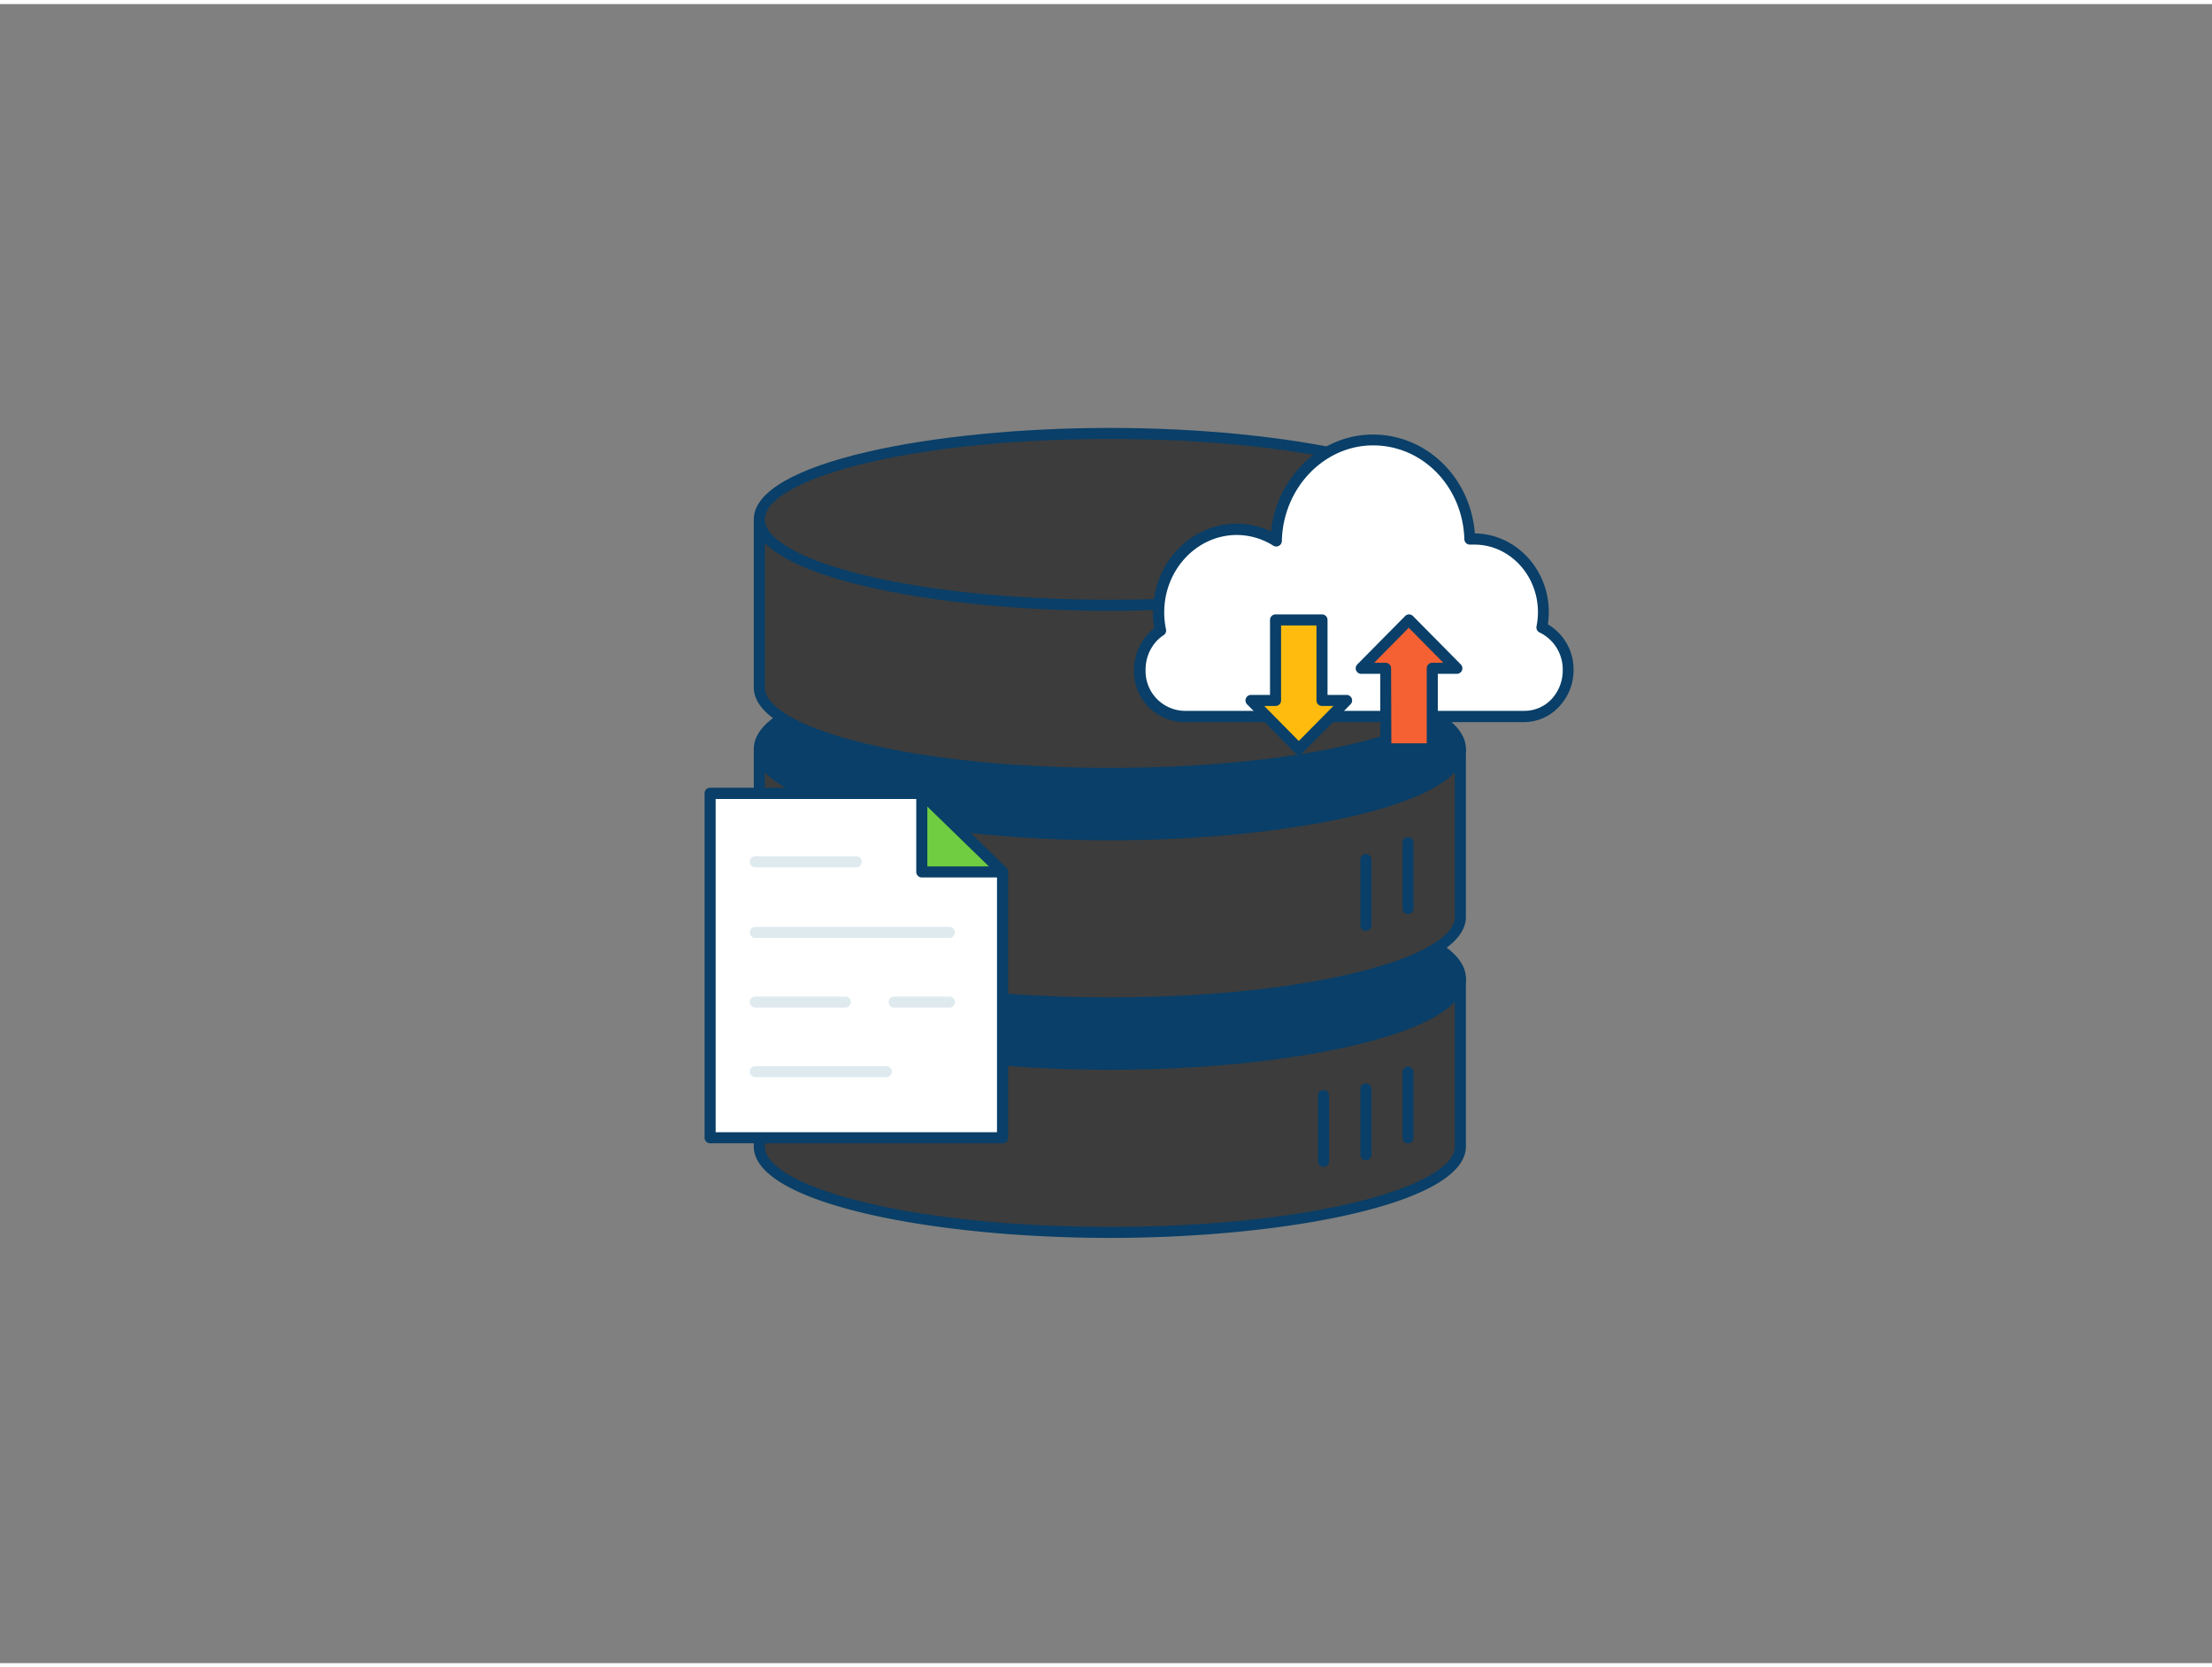 <svg xmlns="http://www.w3.org/2000/svg" viewBox="0 0 400 300" width="406" height="306" class="illustration styles_illustrationTablet__1DWOa"><rect x="0" y="0" width="400" height="300" fill="#808080" stroke="none"/><g id="_515_data_storage_outline" data-name="#515_data_storage_outline"><path d="M264.08,176.18v30.4c0,8.58-28.38,15.53-63.39,15.53s-63.38-7-63.38-15.53v-30.4Z" fill="#3c3c3d"></path><path d="M200.69,223.11c-31.64,0-64.38-6.18-64.38-16.53v-30.4a1,1,0,0,1,1-1H264.08a1,1,0,0,1,1,1v30.4C265.08,216.93,232.34,223.11,200.69,223.11Zm-62.38-45.93v29.4c0,7,25.07,14.53,62.38,14.53s62.39-7.51,62.39-14.53v-29.4Z" fill="#093f68"></path><ellipse cx="200.69" cy="176.18" rx="63.38" ry="15.54" fill="#093f68"></ellipse><path d="M200.69,192.71c-31.65,0-64.38-6.18-64.38-16.53s32.73-16.54,64.38-16.54,64.39,6.19,64.39,16.54S232.34,192.71,200.69,192.71Zm0-31.07c-37.31,0-62.38,7.52-62.38,14.54s25.07,14.53,62.38,14.53,62.39-7.51,62.39-14.53S238,161.64,200.69,161.64Z" fill="#093f68"></path><path d="M254.61,206a1,1,0,0,1-1-1V193.15a1,1,0,1,1,2,0V205A1,1,0,0,1,254.61,206Z" fill="#093f68"></path><path d="M264.08,134.67v30.4c0,8.58-28.38,15.54-63.39,15.54s-63.38-7-63.38-15.54v-30.4Z" fill="#3c3c3d"></path><path d="M200.69,181.61c-31.64,0-64.38-6.19-64.38-16.54v-30.4a1,1,0,0,1,1-1H264.08a1,1,0,0,1,1,1v30.4C265.08,175.42,232.34,181.61,200.69,181.61Zm-62.38-45.94v29.4c0,7,25.07,14.54,62.38,14.54s62.39-7.52,62.39-14.54v-29.4Z" fill="#093f68"></path><ellipse cx="200.69" cy="134.67" rx="63.38" ry="15.54" fill="#093f68"></ellipse><path d="M200.69,151.21c-31.65,0-64.38-6.18-64.38-16.54s32.73-16.53,64.38-16.53,64.39,6.18,64.39,16.53S232.34,151.21,200.69,151.21Zm0-31.07c-37.31,0-62.38,7.51-62.38,14.53s25.07,14.54,62.38,14.54,62.39-7.52,62.39-14.54S238,120.14,200.69,120.14Z" fill="#093f68"></path><path d="M254.61,164.53a1,1,0,0,1-1-1V151.64a1,1,0,0,1,2,0v11.89A1,1,0,0,1,254.61,164.53Z" fill="#093f68"></path><path d="M247,167.59a1,1,0,0,1-1-1V154.7a1,1,0,0,1,2,0v11.89A1,1,0,0,1,247,167.59Z" fill="#093f68"></path><path d="M247,209.05a1,1,0,0,1-1-1V196.16a1,1,0,0,1,2,0v11.89A1,1,0,0,1,247,209.05Z" fill="#093f68"></path><path d="M239.33,210.27a1,1,0,0,1-1-1V197.38a1,1,0,0,1,2,0v11.89A1,1,0,0,1,239.33,210.27Z" fill="#093f68"></path><path d="M264.08,93.17v30.4c0,8.58-28.38,15.54-63.39,15.54s-63.38-7-63.38-15.54V93.17Z" fill="#3c3c3d"></path><path d="M200.69,140.11c-31.64,0-64.38-6.19-64.38-16.54V93.17a1,1,0,0,1,1-1H264.08a1,1,0,0,1,1,1v30.4C265.08,133.92,232.34,140.11,200.69,140.11ZM138.31,94.17v29.4c0,7,25.07,14.54,62.38,14.54s62.39-7.52,62.39-14.54V94.17Z" fill="#093f68"></path><ellipse cx="200.69" cy="93.17" rx="63.38" ry="15.54" fill="#3c3c3d"></ellipse><path d="M200.69,109.71c-31.65,0-64.38-6.19-64.38-16.54S169,76.64,200.69,76.64s64.39,6.18,64.39,16.53S232.34,109.71,200.69,109.71Zm0-31.07c-37.31,0-62.38,7.51-62.38,14.53s25.07,14.54,62.38,14.54,62.39-7.52,62.39-14.54S238,78.64,200.69,78.64Z" fill="#093f68"></path><path d="M254.61,123a1,1,0,0,1-1-1V110.14a1,1,0,1,1,2,0V122A1,1,0,0,1,254.61,123Z" fill="#093f68"></path><polygon points="181.29 205.03 128.41 205.03 128.41 142.74 166.69 142.74 181.29 156.93 181.29 205.03" fill="#fff"></polygon><path d="M181.29,206H128.41a1,1,0,0,1-1-1v-62.3a1,1,0,0,1,1-1h38.28a1,1,0,0,1,.7.28L182,156.21a1,1,0,0,1,.3.72V205A1,1,0,0,1,181.29,206Zm-51.88-2h50.88V157.35l-14-13.61H129.41Z" fill="#093f68"></path><polygon points="166.69 142.74 166.69 156.93 181.29 156.93 166.69 142.74" fill="#70cc40"></polygon><path d="M181.29,157.93h-14.6a1,1,0,0,1-1-1V142.74a1,1,0,0,1,1.7-.72L182,156.21a1,1,0,0,1-.7,1.72Zm-13.6-2h11.13l-11.13-10.82Z" fill="#093f68"></path><path d="M154.85,156.1H136.59a1,1,0,0,1,0-2h18.26a1,1,0,0,1,0,2Z" fill="#dfeaef"></path><path d="M171.68,168.87H136.59a1,1,0,0,1,0-2h35.09a1,1,0,0,1,0,2Z" fill="#dfeaef"></path><path d="M171.68,181.46h-10a1,1,0,0,1,0-2h10a1,1,0,0,1,0,2Z" fill="#dfeaef"></path><path d="M152.85,181.46H136.59a1,1,0,0,1,0-2h16.26a1,1,0,0,1,0,2Z" fill="#dfeaef"></path><path d="M160.27,194.05H136.59a1,1,0,1,1,0-2h23.68a1,1,0,1,1,0,2Z" fill="#dfeaef"></path><path d="M283.59,120.45a8.63,8.63,0,0,1-2.32,5.93,7.7,7.7,0,0,1-5.61,2.46H214a8.17,8.17,0,0,1-7.93-8.39,8.64,8.64,0,0,1,2.32-5.93,8.39,8.39,0,0,1,1.45-1.21,16.29,16.29,0,0,1-.35-3.31c0-8.26,6.33-15,14.14-15a13.42,13.42,0,0,1,7.13,2C231,87,238.75,78.9,248.3,78.9s17.2,8,17.5,17.91c.26,0,.54,0,.81,0,6.9,0,12.5,5.92,12.5,13.22a13.89,13.89,0,0,1-.28,2.76A8.42,8.42,0,0,1,283.59,120.45Z" fill="#fff"></path><path d="M275.66,129.84H214a9.17,9.17,0,0,1-8.93-9.39,9.55,9.55,0,0,1,2.6-6.61,8.29,8.29,0,0,1,1.07-1,16.28,16.28,0,0,1-.25-2.87c0-8.81,6.8-16,15.14-16a14.37,14.37,0,0,1,6.22,1.41c1-9.81,8.91-17.54,18.41-17.54,9.73,0,17.66,7.78,18.44,17.88,7.38.08,13.37,6.43,13.37,14.22a15.06,15.06,0,0,1-.17,2.21,9.48,9.48,0,0,1,4.65,8.24,9.59,9.59,0,0,1-2.59,6.62A8.65,8.65,0,0,1,275.66,129.84ZM223.67,96c-7.24,0-13.14,6.27-13.14,14a14.94,14.94,0,0,0,.33,3.11,1,1,0,0,1-.43,1,7.29,7.29,0,0,0-1.27,1.06,7.6,7.6,0,0,0-2,5.24,7.18,7.18,0,0,0,6.93,7.39h61.62a6.69,6.69,0,0,0,4.88-2.14,7.6,7.6,0,0,0,2-5.25,7.41,7.41,0,0,0-4.18-6.78,1,1,0,0,1-.56-1.11,13.08,13.08,0,0,0,.26-2.56c0-6.74-5.16-12.22-11.5-12.22-.25,0-.5,0-.74,0a1,1,0,0,1-1.07-1c-.29-9.5-7.54-16.94-16.5-16.94S232,87.61,231.8,97.09a1,1,0,0,1-.52.86,1,1,0,0,1-1,0A12.44,12.44,0,0,0,223.67,96Z" fill="#093f68"></path><polygon points="239.06 125.92 239.06 111.36 230.66 111.36 230.66 125.92 226.22 125.92 234.86 134.68 243.51 125.92 239.06 125.92" fill="#ffbc0e"></polygon><path d="M234.86,135.67a1,1,0,0,1-.71-.29l-8.64-8.76a1,1,0,0,1,.71-1.7h3.44V111.36a1,1,0,0,1,1-1h8.4a1,1,0,0,1,1,1v13.56h3.45a1,1,0,0,1,.71,1.7l-8.64,8.76A1,1,0,0,1,234.86,135.67Zm-6.25-8.75,6.25,6.33,6.26-6.33h-2.06a1,1,0,0,1-1-1V112.36h-6.4v13.56a1,1,0,0,1-1,1Z" fill="#093f68"></path><polygon points="259.04 120.11 259.04 134.68 250.64 134.68 250.64 120.11 246.19 120.11 254.84 111.36 263.48 120.11 259.04 120.11" fill="#f56132"></polygon><path d="M259,135.67h-8.4a1,1,0,0,1-1-1V121.11h-3.45a1,1,0,0,1-.71-1.7l8.65-8.75a1,1,0,0,1,.71-.3h0a1,1,0,0,1,.71.3l8.65,8.75a1,1,0,0,1,.21,1.09,1,1,0,0,1-.93.61H260v13.56A1,1,0,0,1,259,135.67Zm-7.4-2H258V120.11a1,1,0,0,1,1-1h2l-6.25-6.33-6.26,6.33h2.06a1,1,0,0,1,1,1Z" fill="#093f68"></path></g></svg>